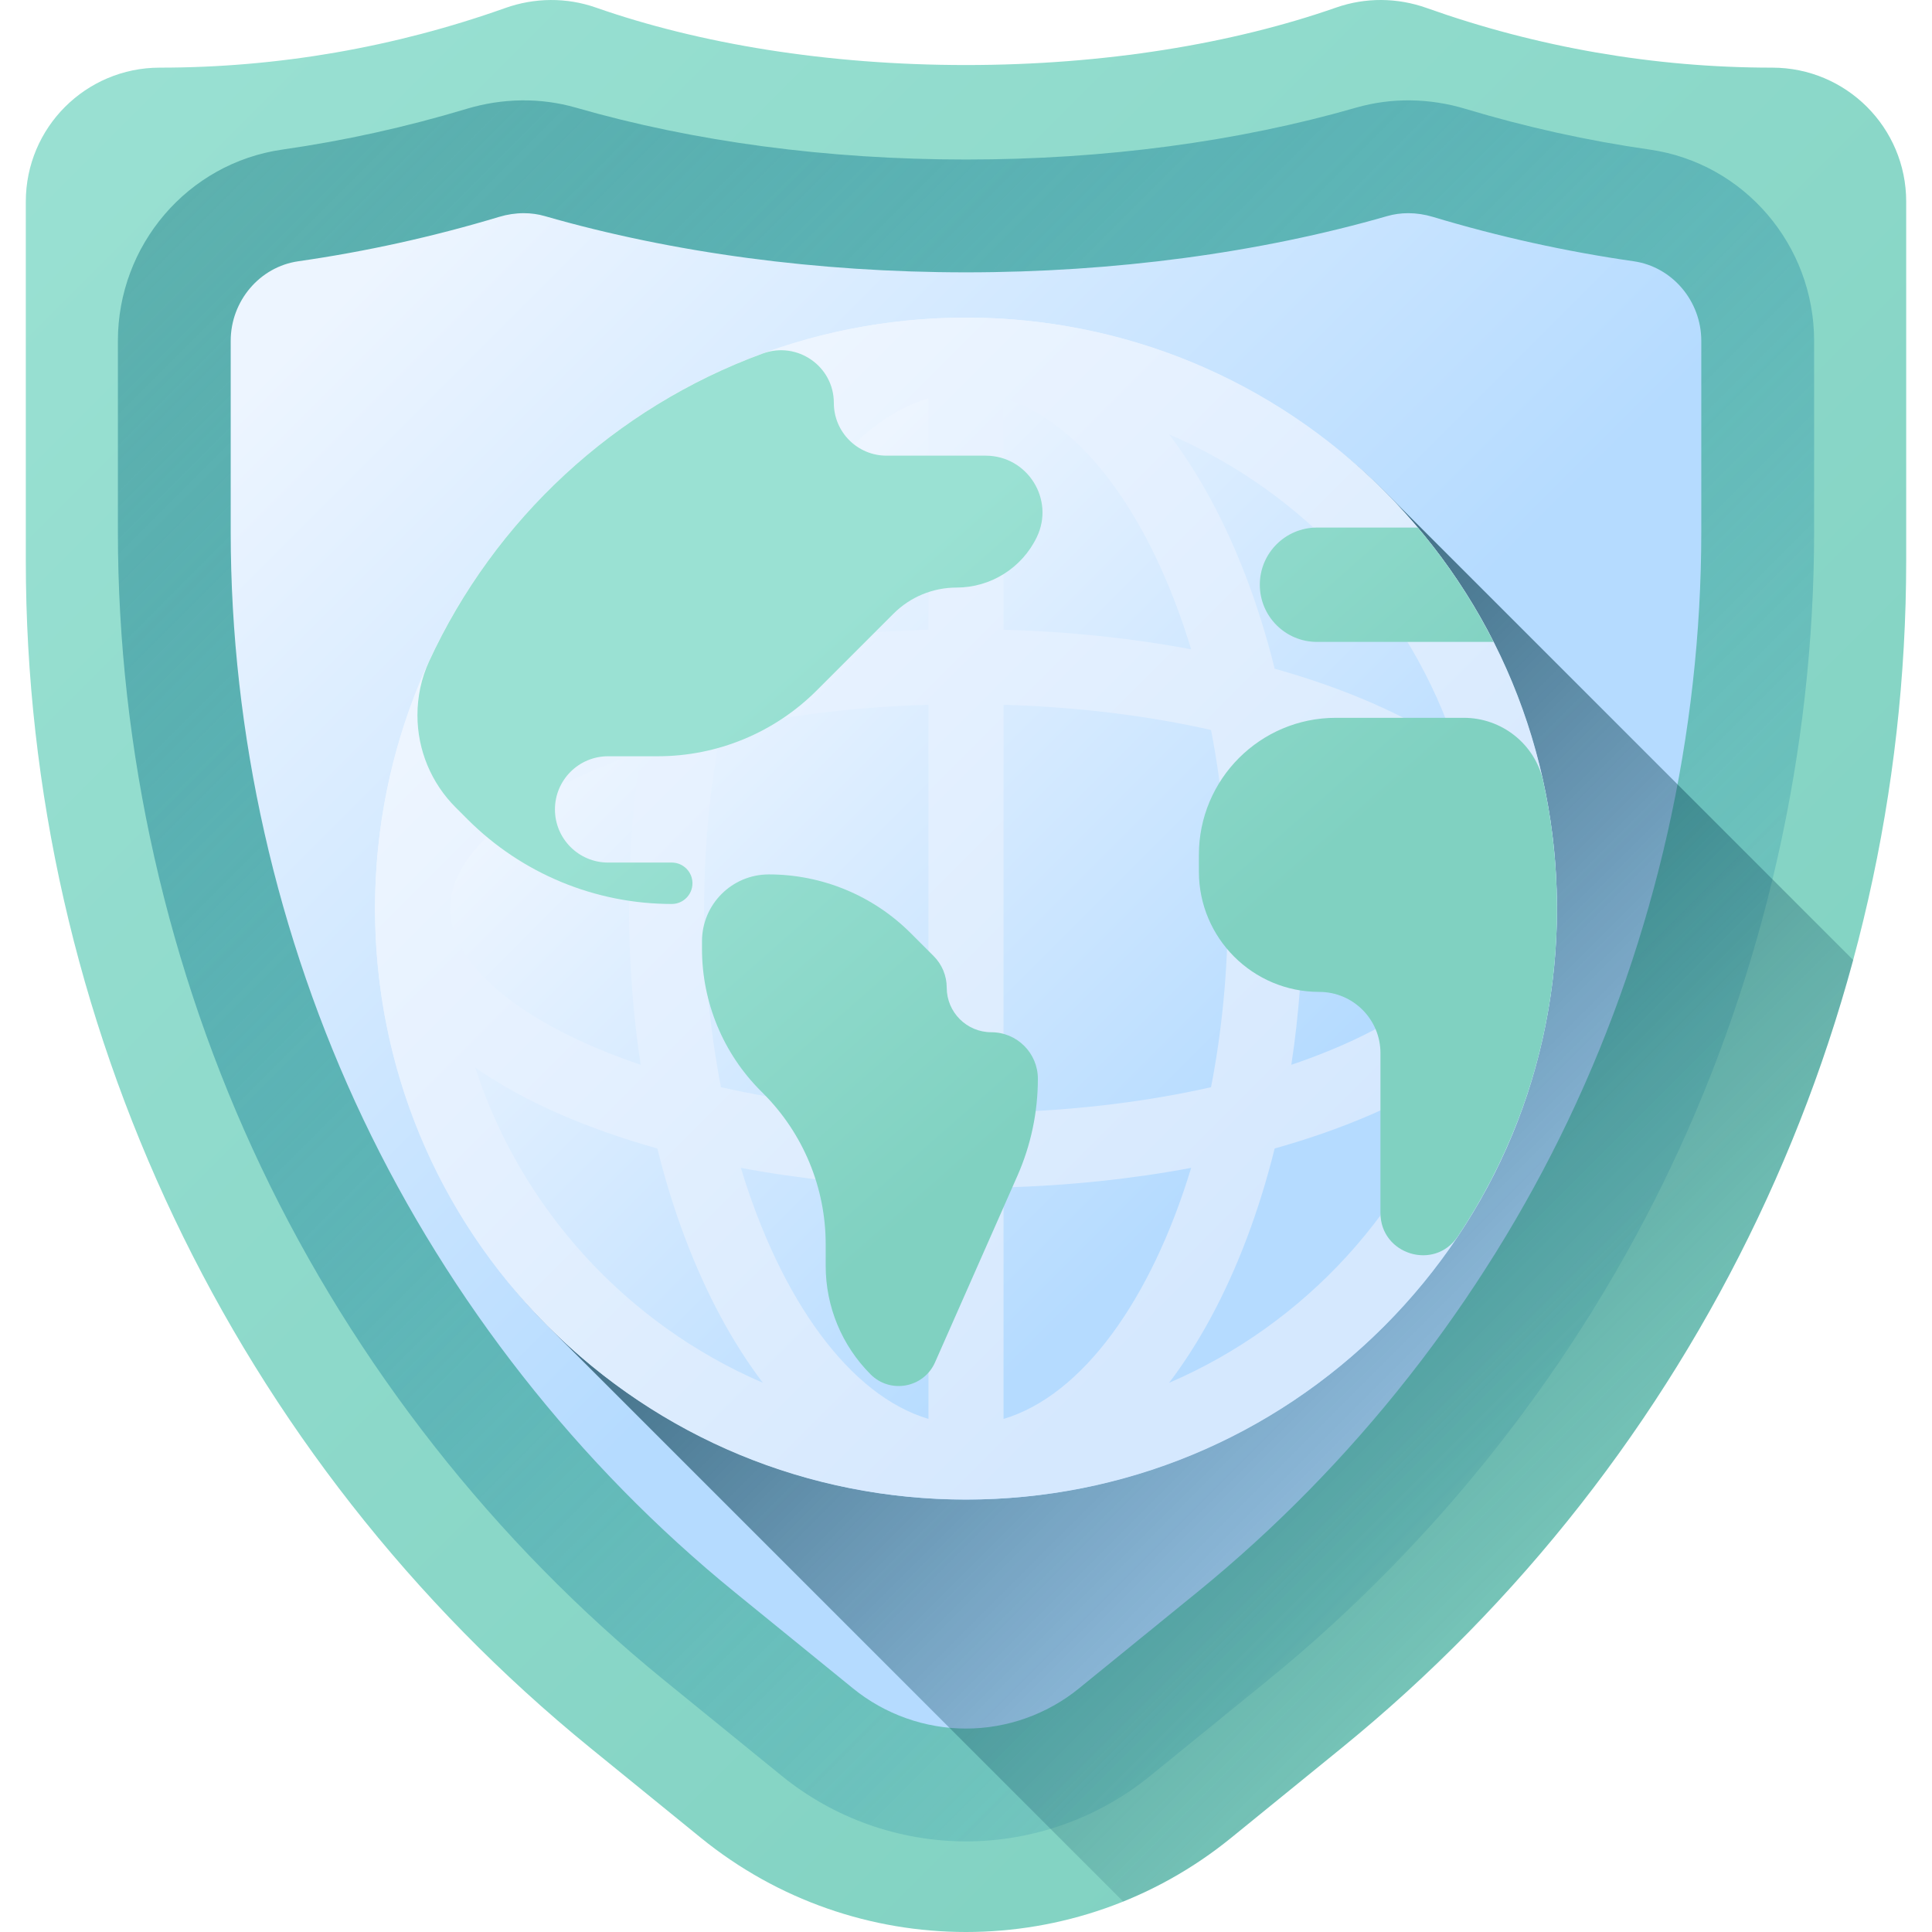 <svg id="Capa_1" enable-background="new 0 0 510 510" height="512" viewBox="0 0 510 510" width="512" xmlns="http://www.w3.org/2000/svg" xmlns:xlink="http://www.w3.org/1999/xlink"><linearGradient id="lg1"><stop offset="0" stop-color="#9ae1d3"/><stop offset="1" stop-color="#80d1c1"/></linearGradient><linearGradient id="SVGID_1_" gradientUnits="userSpaceOnUse" x1="47.051" x2="475.08" xlink:href="#lg1" y1="-30.979" y2="397.05"/><linearGradient id="SVGID_2_" gradientUnits="userSpaceOnUse" x1="497.991" x2="-25.214" y1="428.45" y2="-94.755"><stop offset="0" stop-color="#0b799d" stop-opacity="0"/><stop offset=".174" stop-color="#117d9e" stop-opacity=".174"/><stop offset=".414" stop-color="#2389a0" stop-opacity=".414"/><stop offset=".693" stop-color="#409ca3" stop-opacity=".693"/><stop offset=".999" stop-color="#69b7a8" stop-opacity=".999"/><stop offset="1" stop-color="#69b7a8"/></linearGradient><linearGradient id="lg2"><stop offset="0" stop-color="#edf5ff"/><stop offset="1" stop-color="#b5dbff"/></linearGradient><linearGradient id="SVGID_3_" gradientUnits="userSpaceOnUse" x1="118.764" x2="307.821" xlink:href="#lg2" y1="49.236" y2="238.293"/><linearGradient id="SVGID_4_" gradientUnits="userSpaceOnUse" x1="445.863" x2="163.831" y1="430.707" y2="148.675"><stop offset="0" stop-color="#07485e" stop-opacity="0"/><stop offset=".271" stop-color="#074459" stop-opacity=".271"/><stop offset=".597" stop-color="#05394a" stop-opacity=".597"/><stop offset=".951" stop-color="#032632" stop-opacity=".951"/><stop offset="1" stop-color="#03232e"/></linearGradient><linearGradient id="SVGID_5_" gradientUnits="userSpaceOnUse" x1="181.57" x2="323.366" xlink:href="#lg2" y1="166.415" y2="308.21"/><linearGradient id="SVGID_6_" gradientUnits="userSpaceOnUse" x1="159.57" x2="336.818" y1="144.415" y2="321.663"><stop offset="0" stop-color="#edf5ff"/><stop offset="1" stop-color="#d5e8fe"/></linearGradient><linearGradient id="SVGID_7_" gradientUnits="userSpaceOnUse" x1="160.558" x2="247.558" xlink:href="#lg1" y1="217.596" y2="316.596"/><linearGradient id="SVGID_8_" gradientUnits="userSpaceOnUse" x1="204.419" x2="291.419" xlink:href="#lg1" y1="179.052" y2="278.052"/><linearGradient id="SVGID_9_" gradientUnits="userSpaceOnUse" x1="265.016" x2="352.016" xlink:href="#lg1" y1="125.8" y2="224.8"/><linearGradient id="SVGID_10_" gradientUnits="userSpaceOnUse" x1="303.061" x2="390.061" xlink:href="#lg1" y1="92.367" y2="191.367"/><g><g><path d="m503.187 53.216v94.775c0 121.583-54.752 236.708-149.059 313.448l-29.113 23.68c-40.78 33.176-99.25 33.176-140.03 0l-29.113-23.68c-94.307-76.74-149.059-191.855-149.059-313.438v-94.774c0-9.764 3.952-18.614 10.354-25.016 6.401-6.39 15.241-10.354 25.005-10.354 31.272 0 62.066-5.388 91.112-15.708.041-.015.082-.029.124-.044 7.73-2.742 16.135-2.825 23.875-.115 27.229 9.532 61.057 15.177 97.717 15.177s70.489-5.646 97.719-15.178c7.743-2.711 16.152-2.632 23.881.118 29.078 10.347 59.917 15.75 91.228 15.75 19.527 0 35.359 15.82 35.359 35.359z" fill="url(#SVGID_1_)"/><path d="m255 486.081c-17.652 0-34.915-6.134-48.608-17.274l-31.155-25.342c-44.736-36.401-81.479-83.177-106.25-135.265-24.773-52.089-37.867-110.109-37.867-167.786v-50.449c0-25.241 18.414-46.899 43.4-50.479 16.433-2.355 32.672-5.942 48.628-10.747 9.419-2.836 19.447-3.038 28.899-.316 31.173 8.978 66.416 13.686 102.953 13.686s71.779-4.707 102.951-13.686c9.454-2.723 19.483-2.521 28.903.316 15.955 4.805 32.192 8.392 48.624 10.747 24.987 3.581 43.403 25.24 43.403 50.482v50.434c0 57.678-13.094 115.7-37.867 167.793-24.773 52.091-61.516 98.87-106.257 135.276l-31.146 25.334c-13.696 11.142-30.959 17.276-48.611 17.276z" fill="url(#SVGID_2_)"/><path d="m255 456.299c-10.828 0-21.415-3.762-29.814-10.595l-31.156-25.343c-41.324-33.625-75.264-76.834-98.148-124.952s-34.98-101.714-34.98-154.994v-50.449c0-10.513 7.67-19.54 17.841-20.998 17.851-2.557 35.68-6.497 52.992-11.711 2.166-.653 4.361-.983 6.528-.983 1.907 0 3.772.258 5.541.768 33.732 9.714 72.183 14.85 111.196 14.85 39.019 0 77.469-5.135 111.194-14.849 1.77-.51 3.633-.768 5.54-.768 2.169 0 4.365.33 6.529.982 17.308 5.212 35.135 9.152 52.989 11.711 10.173 1.458 17.845 10.487 17.845 21.001v50.435c0 53.281-12.096 106.881-34.981 155.002s-56.828 91.334-98.159 124.965l-31.141 25.33c-8.4 6.834-18.988 10.598-29.816 10.598z" fill="url(#SVGID_3_)"/></g><path d="m489.191 253.417-123.882-123.881c-29.465-29.465-68.64-42.69-110.309-42.69s-79.844 16.227-109.308 45.691c-29.465 29.465-43.69 65.638-43.69 107.307s13.225 80.844 42.689 110.309l151.801 151.801c10.094-4.07 19.722-9.676 28.523-16.836l29.113-23.68c66.395-54.027 113.183-127.082 135.063-208.021z" fill="url(#SVGID_4_)"/><g><circle cx="255" cy="239.845" fill="url(#SVGID_5_)" r="156"/><path d="m365.309 129.536c-29.465-29.465-68.64-45.691-110.309-45.691s-80.844 16.227-110.309 45.691-45.691 68.639-45.691 110.309 16.227 80.844 45.691 110.309c29.465 29.465 68.64 45.691 110.309 45.691s80.844-16.227 110.309-45.691c29.464-29.465 45.691-68.64 45.691-110.309s-16.227-80.845-45.691-110.309zm-179.44 110.309c0-16.476 1.581-32.378 4.448-47.147 16.196-3.662 34.636-6.057 54.777-6.654v107.603c-20.141-.597-38.581-2.992-54.777-6.654-2.867-14.77-4.448-30.672-4.448-47.148zm-16.747 41.235c-31.48-10.646-50.308-26.43-50.308-41.235s18.829-30.59 50.308-41.235c-2.02 13.273-3.066 27.116-3.066 41.235s1.046 27.962 3.066 41.235zm145.309-109.681c-15.605-2.927-32.3-4.686-49.524-5.175v-61.094c20.839 6.19 38.985 31.509 49.524 66.269zm-69.338-66.269v61.094c-17.224.488-33.918 2.247-49.524 5.175 10.539-34.76 28.685-60.079 49.524-66.269zm0 208.335v61.094c-20.839-6.19-38.985-31.509-49.524-66.269 15.606 2.927 32.3 4.687 49.524 5.175zm19.814 61.094v-61.094c17.224-.488 33.918-2.247 49.524-5.175-10.539 34.76-28.685 60.079-49.524 66.269zm0-80.913v-107.603c20.141.597 38.581 2.992 54.777 6.654 2.867 14.769 4.448 30.671 4.448 47.147s-1.581 32.378-4.448 47.147c-16.196 3.663-34.636 6.058-54.777 6.655zm75.971-95.037c31.48 10.646 50.308 26.43 50.308 41.235s-18.829 30.59-50.308 41.235c2.02-13.273 3.066-27.116 3.066-41.235s-1.046-27.962-3.066-41.235zm43.683-.731c-6.363-4.444-13.807-8.557-22.29-12.266-7.941-3.471-16.589-6.51-25.792-9.095-4.071-16.383-9.743-31.505-16.877-44.691-3.415-6.312-7.092-12.035-10.987-17.163 35.846 15.413 63.793 45.785 75.946 83.215zm-183.176-83.214c-3.895 5.128-7.572 10.851-10.987 17.163-7.134 13.186-12.806 28.307-16.877 44.691-9.203 2.585-17.852 5.624-25.792 9.095-8.483 3.708-15.928 7.822-22.29 12.266 12.153-37.431 40.1-67.803 75.946-83.215zm-75.946 167.147c6.363 4.444 13.807 8.557 22.29 12.266 7.941 3.471 16.589 6.51 25.792 9.095 4.071 16.383 9.743 31.505 16.877 44.691 3.415 6.312 7.092 12.035 10.987 17.163-35.846-15.413-63.793-45.785-75.946-83.215zm183.176 83.214c3.895-5.128 7.572-10.851 10.987-17.163 7.134-13.186 12.806-28.307 16.877-44.691 9.203-2.585 17.852-5.624 25.792-9.095 8.483-3.708 15.928-7.822 22.29-12.266-12.153 37.431-40.1 67.803-75.946 83.215z" fill="url(#SVGID_6_)"/><g><path d="m261.69 272.487c-6.505 0-11.778-5.273-11.778-11.778 0-3.124-1.241-6.12-3.45-8.329l-6.039-6.039c-9.936-9.936-23.412-15.518-37.464-15.518-9.747 0-17.649 7.902-17.649 17.649v2.053c0 14.052 5.582 27.528 15.518 37.464l.643.644c10.558 10.558 16.49 24.878 16.49 39.81v5.727c0 10.74 4.266 21.039 11.86 28.633 5.21 5.21 14.028 3.562 17.005-3.178l21.743-49.24c3.563-8.069 5.404-16.793 5.404-25.614 0-6.785-5.499-12.284-12.283-12.284z" fill="url(#SVGID_7_)"/><path d="m260.173 120.284h-26.143c-7.686 0-13.917-6.231-13.917-13.917 0-9.7-9.659-16.383-18.767-13.047-39.058 14.306-70.798 43.785-88.088 81.298-2.049 4.446-3.064 9.299-3.064 14.194 0 9.118 3.622 17.863 10.07 24.31l3.188 3.188c14.288 14.288 33.667 22.315 53.873 22.315 3.019 0 5.466-2.447 5.466-5.465 0-3.019-2.447-5.466-5.466-5.466h-16.802c-7.749 0-14.031-6.282-14.031-14.031 0-7.749 6.282-14.031 14.031-14.031h13.123c15.735 0 30.826-6.251 41.952-17.377l20.261-20.261c4.412-4.412 10.396-6.891 16.636-6.891 9.026 0 17.257-5.164 21.184-13.292 4.814-9.961-2.443-21.527-13.506-21.527z" fill="url(#SVGID_8_)"/><path d="m407.368 206.232c-2.154-9.81-10.926-16.748-20.969-16.748h-21.991-11.755c-19.98 0-36.177 16.197-36.177 36.177v4.401c0 17.549 14.226 31.775 31.775 31.775 8.923 0 16.156 7.233 16.156 16.156v42.189c0 10.994 14.275 15.374 20.385 6.234 12.697-18.994 21.334-40.936 24.672-64.579 1.009-7.182 1.536-14.53 1.536-21.993 0-11.541-1.254-22.786-3.632-33.612z" fill="url(#SVGID_9_)"/><path d="m347.652 169.449h46.598c-5.494-10.853-12.223-20.978-19.999-30.185h-26.599c-8.335 0-15.092 6.757-15.092 15.092s6.757 15.093 15.092 15.093z" fill="url(#SVGID_10_)"/></g></g></g></svg>
